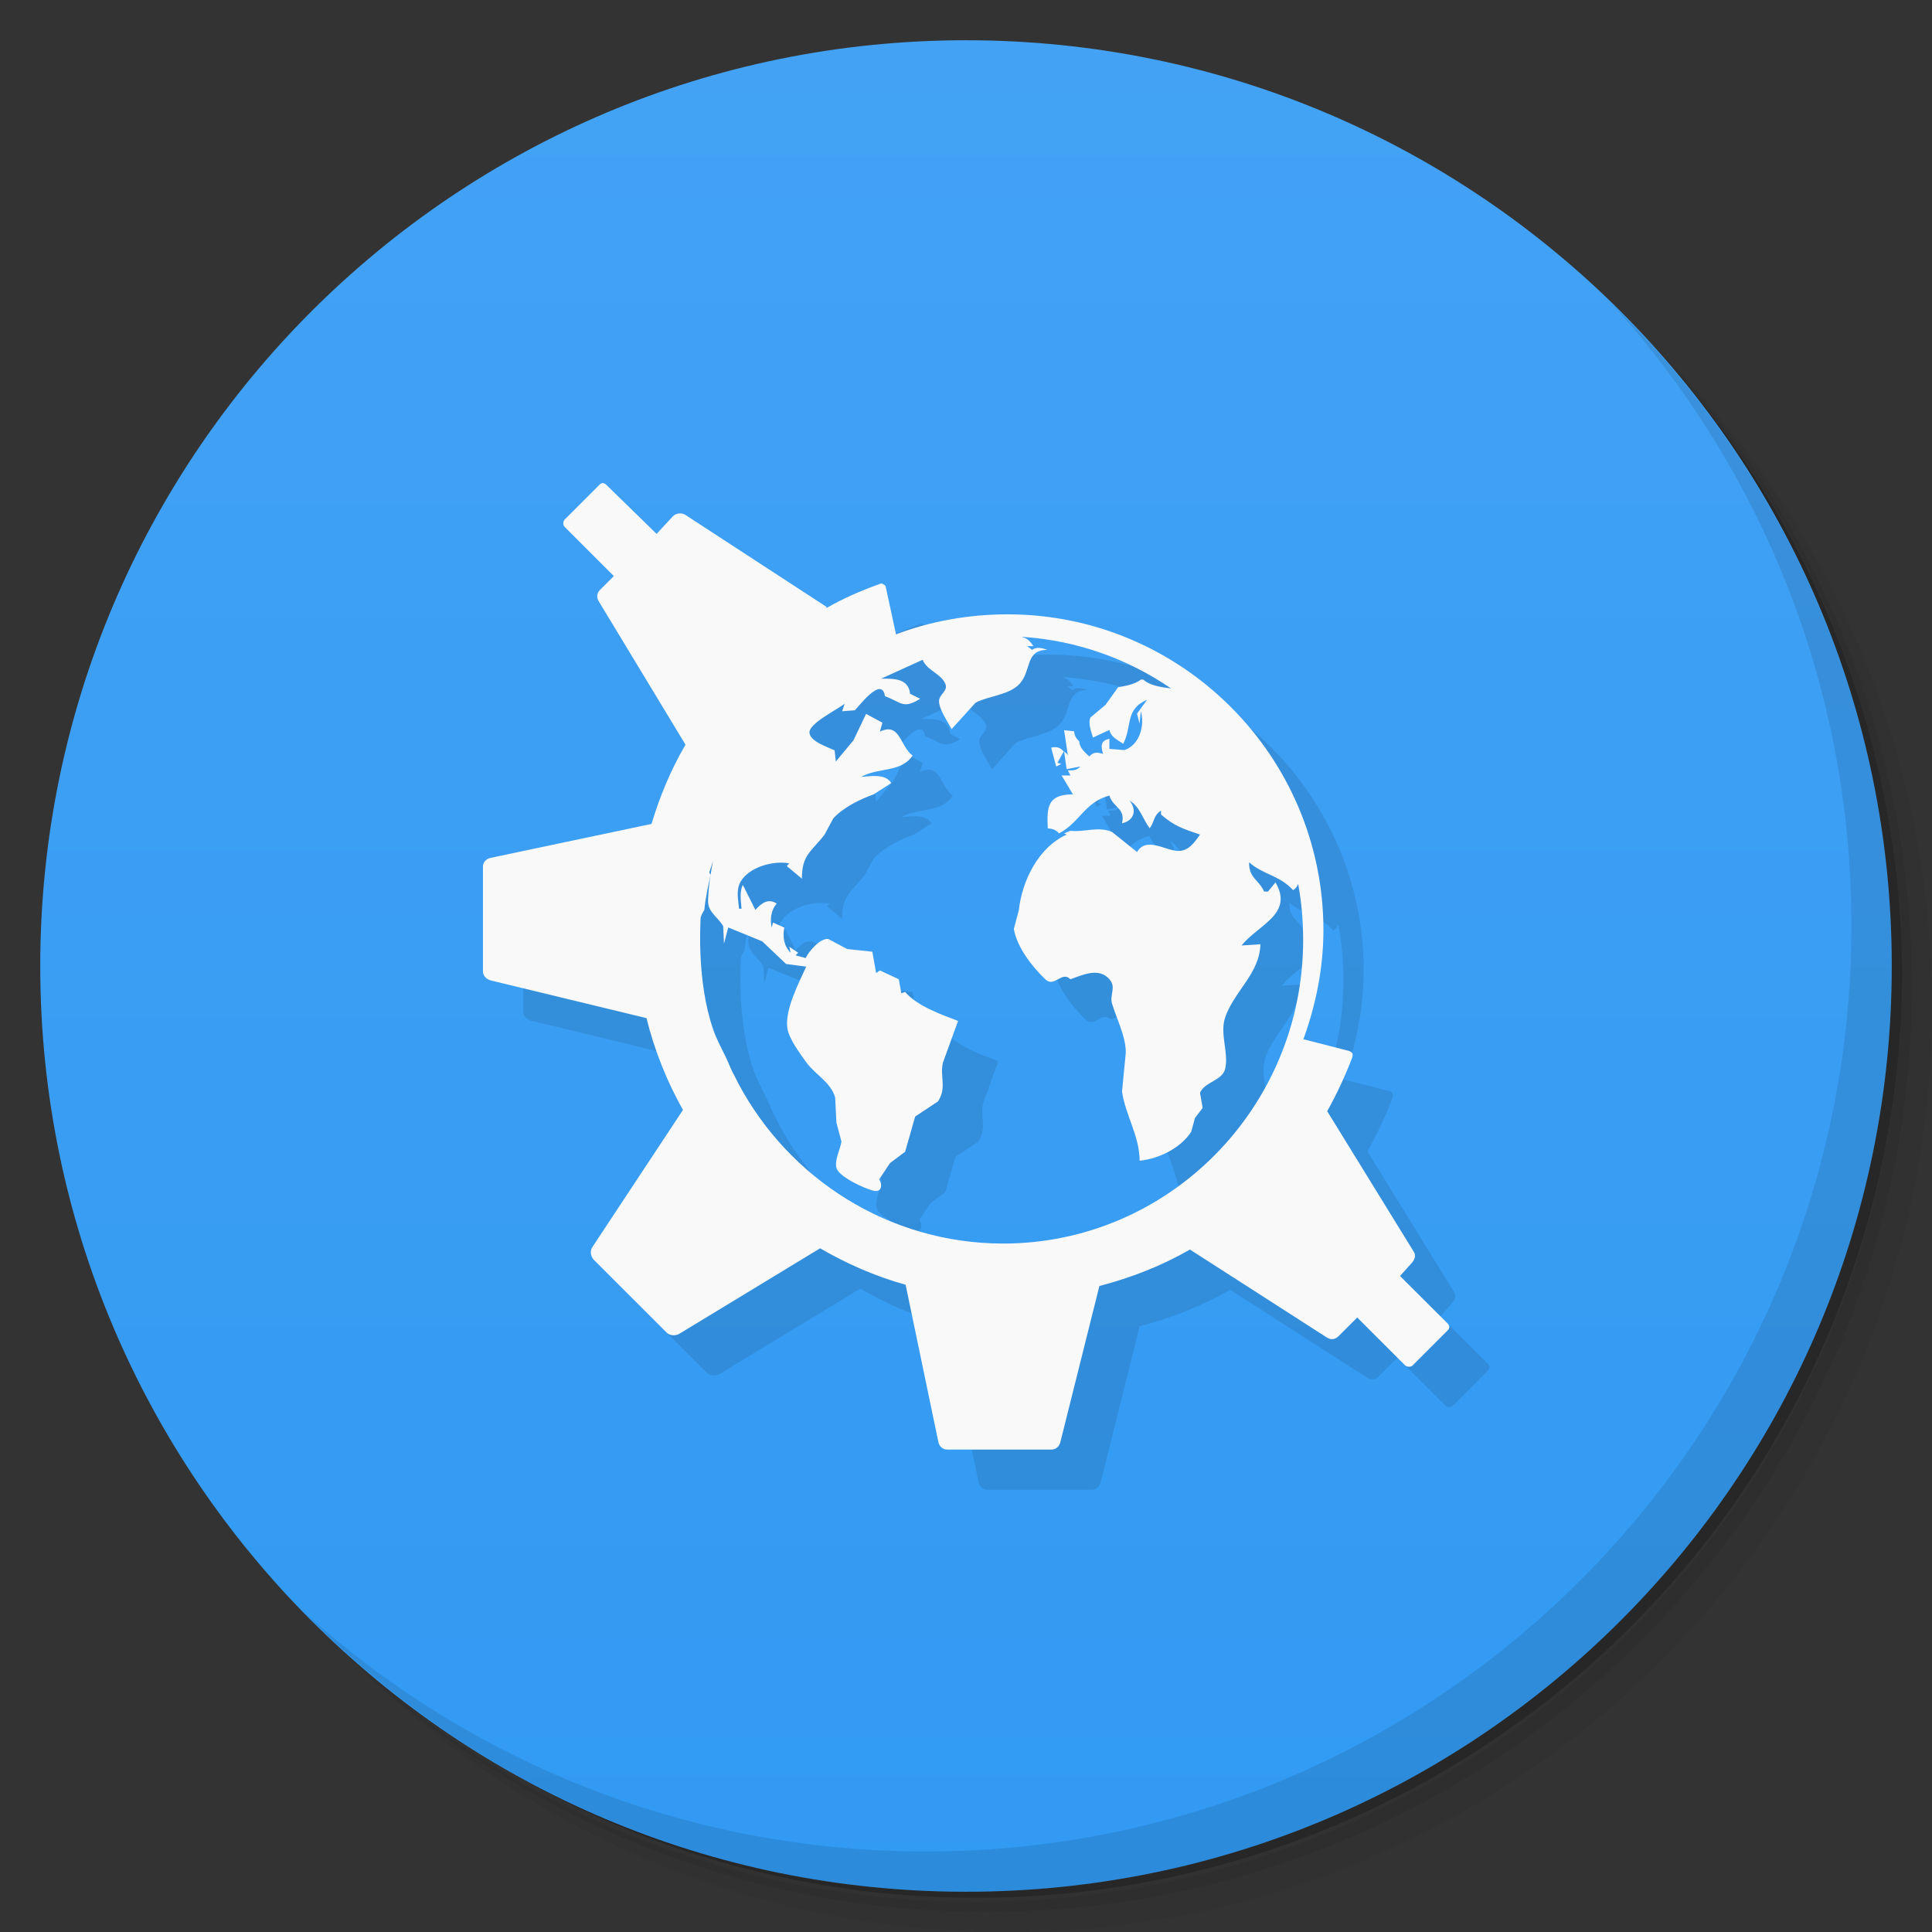 <svg viewBox="0 0 48 48"><rect x="0" y="0" width="48" height="48" fill="#333333" stroke="none"/><defs><linearGradient id="linearGradient3764" x1="1" x2="47" gradientUnits="userSpaceOnUse" gradientTransform="matrix(0,-1,1,0,-1.5e-6,48)"><stop stop-color="#319af3" stop-opacity="1"/><stop offset="1" stop-color="#43a2f4" stop-opacity="1"/></linearGradient><clipPath id="clipPath-186417480"><g transform="translate(0,-1004.362)"><path d="m -24 13 c 0 1.105 -0.672 2 -1.5 2 -0.828 0 -1.5 -0.895 -1.5 -2 0 -1.105 0.672 -2 1.5 -2 0.828 0 1.5 0.895 1.5 2 z" transform="matrix(15.333,0,0,11.5,415,878.862)" fill="#1890d0"/></g></clipPath><clipPath id="clipPath-198055696"><g transform="translate(0,-1004.362)"><path d="m -24 13 c 0 1.105 -0.672 2 -1.5 2 -0.828 0 -1.5 -0.895 -1.5 -2 0 -1.105 0.672 -2 1.5 -2 0.828 0 1.5 0.895 1.5 2 z" transform="matrix(15.333,0,0,11.5,415,878.862)" fill="#1890d0"/></g></clipPath></defs><g><path d="m 36.31 5 c 5.859 4.062 9.688 10.831 9.688 18.5 c 0 12.426 -10.07 22.5 -22.5 22.5 c -7.669 0 -14.438 -3.828 -18.5 -9.688 c 1.037 1.822 2.306 3.499 3.781 4.969 c 4.085 3.712 9.514 5.969 15.469 5.969 c 12.703 0 23 -10.298 23 -23 c 0 -5.954 -2.256 -11.384 -5.969 -15.469 c -1.469 -1.475 -3.147 -2.744 -4.969 -3.781 z m 4.969 3.781 c 3.854 4.113 6.219 9.637 6.219 15.719 c 0 12.703 -10.297 23 -23 23 c -6.081 0 -11.606 -2.364 -15.719 -6.219 c 4.16 4.144 9.883 6.719 16.219 6.719 c 12.703 0 23 -10.298 23 -23 c 0 -6.335 -2.575 -12.06 -6.719 -16.219 z" opacity="0.05"/><path d="m 41.28 8.781 c 3.712 4.085 5.969 9.514 5.969 15.469 c 0 12.703 -10.297 23 -23 23 c -5.954 0 -11.384 -2.256 -15.469 -5.969 c 4.113 3.854 9.637 6.219 15.719 6.219 c 12.703 0 23 -10.298 23 -23 c 0 -6.081 -2.364 -11.606 -6.219 -15.719 z" opacity="0.1"/><path d="m 31.25 2.375 c 8.615 3.154 14.75 11.417 14.75 21.13 c 0 12.426 -10.07 22.5 -22.5 22.5 c -9.708 0 -17.971 -6.135 -21.12 -14.75 a 23 23 0 0 0 44.875 -7 a 23 23 0 0 0 -16 -21.875 z" opacity="0.2"/></g><g><path d="m 24 1 c 12.703 0 23 10.297 23 23 c 0 12.703 -10.297 23 -23 23 -12.703 0 -23 -10.297 -23 -23 0 -12.703 10.297 -23 23 -23 z" fill="url(#linearGradient3764)" fill-opacity="1"/></g><g/><g><g clip-path="url(#clipPath-186417480)"><g transform="translate(1,1)"><g opacity="0.1"><!-- color: #43a2f4 --><g><path d="m 15 12 c -0.031 0 -0.07 0.008 -0.094 0.031 l -0.875 0.875 c -0.047 0.047 -0.047 0.141 0 0.188 l 1.219 1.219 l -0.344 0.344 c -0.078 0.078 -0.09 0.188 -0.031 0.281 l 2.156 3.563 c -0.363 0.621 -0.637 1.277 -0.844 1.969 l -4 0.844 c -0.109 0.023 -0.188 0.109 -0.188 0.219 l 0 2.605 c 0 0.102 0.082 0.188 0.188 0.219 l 3.875 0.938 c 0.199 0.805 0.508 1.574 0.906 2.281 l -2.25 3.406 c -0.063 0.09 -0.047 0.227 0.031 0.313 l 1.813 1.813 c 0.078 0.078 0.219 0.086 0.313 0.031 l 3.5 -2.125 c 0.66 0.383 1.371 0.695 2.125 0.906 l 0.813 3.906 c 0.023 0.109 0.109 0.188 0.219 0.188 l 2.594 0 c 0.109 0 0.195 -0.082 0.219 -0.188 l 0.969 -3.875 c 0.801 -0.211 1.543 -0.5 2.25 -0.906 l 3.406 2.188 c 0.094 0.059 0.203 0.047 0.281 -0.031 l 0.469 -0.469 l 1.188 1.188 c 0.047 0.047 0.148 0.047 0.191 0 l 0.875 -0.875 c 0.043 -0.047 0.043 -0.109 0 -0.156 l -1.191 -1.188 l 0.281 -0.313 c 0.078 -0.078 0.121 -0.191 0.066 -0.281 l -2.156 -3.5 c 0.234 -0.422 0.453 -0.883 0.625 -1.344 c 0.008 -0.031 0.012 -0.066 0 -0.094 c -0.016 -0.031 -0.063 -0.055 -0.094 -0.063 l -1.098 -0.281 c -0.004 -0.004 -0.023 0 -0.027 0 c 0.309 -0.848 0.5 -1.766 0.5 -2.719 c 0 -4.316 -3.516 -7.844 -7.848 -7.844 c -0.969 0 -1.918 0.172 -2.777 0.5 c 0.004 -0.023 0.004 -0.023 0 -0.031 l -0.25 -1.156 c -0.008 -0.035 -0.035 -0.047 -0.066 -0.063 c -0.027 -0.023 -0.059 -0.02 -0.094 0 c -0.457 0.164 -0.891 0.352 -1.313 0.594 c -0.004 -0.004 0.008 -0.031 0 -0.031 l -3.5 -2.281 c -0.094 -0.063 -0.23 -0.051 -0.313 0.031 l -0.406 0.438 l -1.25 -1.219 c -0.023 -0.023 -0.031 -0.031 -0.063 -0.031 m 10.406 3.809 c 1.359 0.09 2.625 0.551 3.688 1.281 c -0.258 -0.031 -0.531 -0.074 -0.688 -0.219 l -0.063 0 c -0.137 0.113 -0.387 0.16 -0.563 0.188 l -0.313 0.438 l -0.375 0.313 c -0.066 0.145 0.023 0.359 0.063 0.5 l 0.406 -0.188 c 0.055 0.195 0.199 0.238 0.344 0.344 c 0.23 -0.438 0.039 -0.859 0.594 -1.094 l -0.25 0.344 l 0.063 0.25 l 0.031 -0.313 c 0.102 0.352 -0.023 0.836 -0.406 0.969 l -0.375 -0.031 l 0 -0.25 c -0.223 0.047 -0.215 0.184 -0.156 0.375 c -0.148 -0.043 -0.234 -0.051 -0.344 0.063 c -0.121 -0.121 -0.234 -0.199 -0.25 -0.375 c -0.078 -0.074 -0.117 -0.141 -0.125 -0.25 l -0.25 -0.027 l 0.094 0.625 c -0.027 -0.055 -0.063 -0.063 -0.094 -0.098 l 0.063 0.441 l 0.344 -0.066 c -0.098 0.098 -0.176 0.098 -0.313 0.098 l 0.063 0.125 l -0.219 0 l 0.281 0.469 c -0.637 0.004 -0.648 0.316 -0.625 0.844 c 0.125 0.012 0.195 0.035 0.281 0.125 c 0.516 -0.27 0.637 -0.777 1.25 -0.938 c 0.098 0.309 0.406 0.313 0.313 0.688 c 0.301 -0.063 0.379 -0.332 0.188 -0.563 c 0.258 0.152 0.324 0.449 0.5 0.688 c 0.125 -0.164 0.086 -0.313 0.281 -0.438 l 0 0.094 c 0.332 0.293 0.551 0.355 0.969 0.5 c -0.141 0.203 -0.293 0.422 -0.563 0.406 c -0.328 -0.023 -0.773 -0.355 -1 0.027 l -0.625 -0.5 c -0.348 -0.145 -0.672 0.012 -1.031 -0.027 l -0.156 0.063 l 0.063 0.031 c -0.715 0.32 -1.113 1.172 -1.188 1.875 l -0.125 0.469 c 0.078 0.457 0.457 0.941 0.781 1.25 c 0.23 0.223 0.406 -0.219 0.625 0 c 0.289 -0.102 0.707 -0.305 0.969 0 c 0.176 0.199 0.004 0.379 0.063 0.598 c 0.105 0.363 0.344 0.813 0.344 1.223 l -0.094 0.969 c 0.086 0.594 0.434 1.098 0.438 1.719 c 0.48 -0.051 1.016 -0.309 1.281 -0.719 l 0.094 -0.344 l 0.191 -0.25 l -0.066 -0.375 c 0.113 -0.273 0.559 -0.301 0.625 -0.598 c 0.094 -0.398 -0.141 -0.863 0 -1.277 c 0.223 -0.648 0.859 -1.09 0.875 -1.816 l -0.469 0.031 c 0.422 -0.52 1.301 -0.781 0.844 -1.566 l -0.188 0.227 l -0.094 0 c -0.148 -0.316 -0.375 -0.328 -0.375 -0.727 c 0.367 0.316 0.746 0.316 1.094 0.691 c 0.066 -0.039 0.102 -0.086 0.125 -0.156 c 0.086 0.449 0.125 0.934 0.125 1.406 c -0.008 4.168 -3.355 7.539 -7.469 7.531 c -2.828 -0.008 -5.305 -1.613 -6.563 -3.977 c -0.031 -0.059 -0.063 -0.125 -0.094 -0.188 c -0.086 -0.145 -0.141 -0.309 -0.219 -0.469 c -0.109 -0.223 -0.23 -0.445 -0.313 -0.688 c -0.414 -1.191 -0.313 -2.641 -0.313 -2.75 c 0 -0.059 0.047 -0.137 0.094 -0.219 c 0.027 -0.297 0.094 -0.586 0.156 -0.875 c -0.016 -0.016 -0.031 -0.043 -0.031 -0.063 c 0 -0.012 0.059 -0.172 0.094 -0.281 c -0.027 0.113 -0.047 0.227 -0.063 0.344 c -0.035 0.207 -0.055 0.418 -0.063 0.625 c -0.02 0.305 0.246 0.426 0.375 0.656 l 0.02 0.438 l 0.105 -0.406 l 0.844 0.344 l 0.594 0.563 l 0.5 0.066 c -0.184 0.406 -0.535 1.074 -0.469 1.527 c 0.039 0.266 0.313 0.629 0.469 0.848 c 0.215 0.301 0.609 0.492 0.719 0.875 l 0.031 0.625 l 0.125 0.469 c -0.023 0.195 -0.219 0.535 -0.094 0.719 c 0.133 0.199 0.641 0.438 0.875 0.5 c 0.219 0.063 0.246 -0.141 0.156 -0.277 l 0.27 -0.406 l 0.375 -0.281 l 0.25 -0.875 l 0.566 -0.375 c 0.227 -0.34 0.039 -0.621 0.125 -0.969 l 0.375 -1.031 c -0.422 -0.16 -1.016 -0.371 -1.316 -0.719 l -0.094 0.031 l -0.063 -0.348 l -0.469 -0.219 l -0.094 0.066 l -0.094 -0.531 l -0.625 -0.066 l -0.469 -0.25 c -0.203 -0.027 -0.488 0.313 -0.563 0.473 l -0.25 -0.066 l 0.063 -0.066 l -0.219 -0.148 l 0.031 0.148 c -0.168 -0.172 -0.199 -0.391 -0.156 -0.625 l -0.281 -0.125 l -0.031 0.125 c -0.047 -0.188 -0.02 -0.445 0.125 -0.594 c -0.215 -0.145 -0.383 -0.008 -0.531 0.156 l -0.313 -0.625 c -0.086 0.191 -0.047 0.391 -0.031 0.594 l -0.063 0 c -0.016 -0.215 -0.078 -0.449 0.031 -0.656 c 0.207 -0.383 0.836 -0.547 1.219 -0.469 l -0.063 0.066 l 0.375 0.313 c 0 -0.598 0.23 -0.66 0.563 -1.094 l 0.219 -0.406 c 0.258 -0.277 0.656 -0.469 1 -0.594 l 0.438 -0.281 c -0.137 -0.238 -0.516 -0.172 -0.75 -0.152 c 0.422 -0.242 0.992 -0.102 1.281 -0.531 c -0.316 -0.23 -0.309 -0.84 -0.813 -0.594 l 0.063 -0.223 l -0.406 -0.219 l -0.313 0.656 l -0.438 0.527 l -0.031 -0.277 c -0.164 -0.078 -0.617 -0.223 -0.625 -0.441 c -0.012 -0.23 0.699 -0.574 0.875 -0.719 l -0.063 0.188 l 0.313 -0.023 c 0.063 -0.043 0.672 -0.883 0.75 -0.352 c 0.422 0.16 0.449 0.328 0.875 0.066 l -0.25 -0.125 c -0.043 -0.387 -0.398 -0.375 -0.719 -0.375 l 1.031 -0.469 c 0.113 0.273 0.449 0.336 0.563 0.594 c 0.082 0.18 -0.16 0.262 -0.156 0.441 c 0.008 0.211 0.215 0.5 0.313 0.688 l 0.594 -0.656 c 0.324 -0.172 0.836 -0.188 1.094 -0.469 c 0.301 -0.324 0.133 -0.844 0.688 -0.844 c -0.113 -0.047 -0.277 -0.082 -0.375 0 l -0.125 -0.094 l 0.156 0 c -0.078 -0.113 -0.145 -0.195 -0.281 -0.223 m 1.035 2.84 c -0.082 -0.086 -0.156 -0.129 -0.313 -0.094 l 0.125 0.469 l 0.125 -0.063 l -0.094 -0.031 m 0.156 -0.281" fill="#000" stroke="none" fill-rule="nonzero" fill-opacity="1"/></g></g></g></g></g><g><g clip-path="url(#clipPath-198055696)"><!-- color: #43a2f4 --><g><path d="m 15 12 c -0.031 0 -0.07 0.008 -0.094 0.031 l -0.875 0.875 c -0.047 0.047 -0.047 0.141 0 0.188 l 1.219 1.219 l -0.344 0.344 c -0.078 0.078 -0.09 0.188 -0.031 0.281 l 2.156 3.563 c -0.363 0.621 -0.637 1.277 -0.844 1.969 l -4 0.844 c -0.109 0.023 -0.188 0.109 -0.188 0.219 l 0 2.605 c 0 0.102 0.082 0.188 0.188 0.219 l 3.875 0.938 c 0.199 0.805 0.508 1.574 0.906 2.281 l -2.25 3.406 c -0.063 0.09 -0.047 0.227 0.031 0.313 l 1.813 1.813 c 0.078 0.078 0.219 0.086 0.313 0.031 l 3.5 -2.125 c 0.66 0.383 1.371 0.695 2.125 0.906 l 0.813 3.906 c 0.023 0.109 0.109 0.188 0.219 0.188 l 2.594 0 c 0.109 0 0.195 -0.082 0.219 -0.188 l 0.969 -3.875 c 0.801 -0.211 1.543 -0.5 2.25 -0.906 l 3.406 2.188 c 0.094 0.059 0.203 0.047 0.281 -0.031 l 0.469 -0.469 l 1.188 1.188 c 0.047 0.047 0.148 0.047 0.191 0 l 0.875 -0.875 c 0.043 -0.047 0.043 -0.109 0 -0.156 l -1.191 -1.188 l 0.281 -0.313 c 0.078 -0.078 0.121 -0.191 0.066 -0.281 l -2.156 -3.5 c 0.234 -0.422 0.453 -0.883 0.625 -1.344 c 0.008 -0.031 0.012 -0.066 0 -0.094 c -0.016 -0.031 -0.063 -0.055 -0.094 -0.063 l -1.098 -0.281 c -0.004 -0.004 -0.023 0 -0.027 0 c 0.309 -0.848 0.5 -1.766 0.5 -2.719 c 0 -4.316 -3.516 -7.844 -7.848 -7.844 c -0.969 0 -1.918 0.172 -2.777 0.5 c 0.004 -0.023 0.004 -0.023 0 -0.031 l -0.25 -1.156 c -0.008 -0.035 -0.035 -0.047 -0.066 -0.063 c -0.027 -0.023 -0.059 -0.02 -0.094 0 c -0.457 0.164 -0.891 0.352 -1.313 0.594 c -0.004 -0.004 0.008 -0.031 0 -0.031 l -3.5 -2.281 c -0.094 -0.063 -0.23 -0.051 -0.313 0.031 l -0.406 0.438 l -1.25 -1.219 c -0.023 -0.023 -0.031 -0.031 -0.063 -0.031 m 10.406 3.809 c 1.359 0.09 2.625 0.551 3.688 1.281 c -0.258 -0.031 -0.531 -0.074 -0.688 -0.219 l -0.063 0 c -0.137 0.113 -0.387 0.16 -0.563 0.188 l -0.313 0.438 l -0.375 0.313 c -0.066 0.145 0.023 0.359 0.063 0.5 l 0.406 -0.188 c 0.055 0.195 0.199 0.238 0.344 0.344 c 0.23 -0.438 0.039 -0.859 0.594 -1.094 l -0.25 0.344 l 0.063 0.25 l 0.031 -0.313 c 0.102 0.352 -0.023 0.836 -0.406 0.969 l -0.375 -0.031 l 0 -0.25 c -0.223 0.047 -0.215 0.184 -0.156 0.375 c -0.148 -0.043 -0.234 -0.051 -0.344 0.063 c -0.121 -0.121 -0.234 -0.199 -0.25 -0.375 c -0.078 -0.074 -0.117 -0.141 -0.125 -0.25 l -0.25 -0.027 l 0.094 0.625 c -0.027 -0.055 -0.063 -0.063 -0.094 -0.098 l 0.063 0.441 l 0.344 -0.066 c -0.098 0.098 -0.176 0.098 -0.313 0.098 l 0.063 0.125 l -0.219 0 l 0.281 0.469 c -0.637 0.004 -0.648 0.316 -0.625 0.844 c 0.125 0.012 0.195 0.035 0.281 0.125 c 0.516 -0.27 0.637 -0.777 1.25 -0.938 c 0.098 0.309 0.406 0.313 0.313 0.688 c 0.301 -0.063 0.379 -0.332 0.188 -0.563 c 0.258 0.152 0.324 0.449 0.5 0.688 c 0.125 -0.164 0.086 -0.313 0.281 -0.438 l 0 0.094 c 0.332 0.293 0.551 0.355 0.969 0.5 c -0.141 0.203 -0.293 0.422 -0.563 0.406 c -0.328 -0.023 -0.773 -0.355 -1 0.027 l -0.625 -0.5 c -0.348 -0.145 -0.672 0.012 -1.031 -0.027 l -0.156 0.063 l 0.063 0.031 c -0.715 0.32 -1.113 1.172 -1.188 1.875 l -0.125 0.469 c 0.078 0.457 0.457 0.941 0.781 1.25 c 0.23 0.223 0.406 -0.219 0.625 0 c 0.289 -0.102 0.707 -0.305 0.969 0 c 0.176 0.199 0.004 0.379 0.063 0.598 c 0.105 0.363 0.344 0.813 0.344 1.223 l -0.094 0.969 c 0.086 0.594 0.434 1.098 0.438 1.719 c 0.48 -0.051 1.016 -0.309 1.281 -0.719 l 0.094 -0.344 l 0.191 -0.25 l -0.066 -0.375 c 0.113 -0.273 0.559 -0.301 0.625 -0.598 c 0.094 -0.398 -0.141 -0.863 0 -1.277 c 0.223 -0.648 0.859 -1.09 0.875 -1.816 l -0.469 0.031 c 0.422 -0.52 1.301 -0.781 0.844 -1.566 l -0.188 0.227 l -0.094 0 c -0.148 -0.316 -0.375 -0.328 -0.375 -0.727 c 0.367 0.316 0.746 0.316 1.094 0.691 c 0.066 -0.039 0.102 -0.086 0.125 -0.156 c 0.086 0.449 0.125 0.934 0.125 1.406 c -0.008 4.168 -3.355 7.539 -7.469 7.531 c -2.828 -0.008 -5.305 -1.613 -6.563 -3.977 c -0.031 -0.059 -0.063 -0.125 -0.094 -0.188 c -0.086 -0.145 -0.141 -0.309 -0.219 -0.469 c -0.109 -0.223 -0.23 -0.445 -0.313 -0.688 c -0.414 -1.191 -0.313 -2.641 -0.313 -2.75 c 0 -0.059 0.047 -0.137 0.094 -0.219 c 0.027 -0.297 0.094 -0.586 0.156 -0.875 c -0.016 -0.016 -0.031 -0.043 -0.031 -0.063 c 0 -0.012 0.059 -0.172 0.094 -0.281 c -0.027 0.113 -0.047 0.227 -0.063 0.344 c -0.035 0.207 -0.055 0.418 -0.063 0.625 c -0.02 0.305 0.246 0.426 0.375 0.656 l 0.02 0.438 l 0.105 -0.406 l 0.844 0.344 l 0.594 0.563 l 0.5 0.066 c -0.184 0.406 -0.535 1.074 -0.469 1.527 c 0.039 0.266 0.313 0.629 0.469 0.848 c 0.215 0.301 0.609 0.492 0.719 0.875 l 0.031 0.625 l 0.125 0.469 c -0.023 0.195 -0.219 0.535 -0.094 0.719 c 0.133 0.199 0.641 0.438 0.875 0.5 c 0.219 0.063 0.246 -0.141 0.156 -0.277 l 0.27 -0.406 l 0.375 -0.281 l 0.25 -0.875 l 0.566 -0.375 c 0.227 -0.34 0.039 -0.621 0.125 -0.969 l 0.375 -1.031 c -0.422 -0.16 -1.016 -0.371 -1.316 -0.719 l -0.094 0.031 l -0.063 -0.348 l -0.469 -0.219 l -0.094 0.066 l -0.094 -0.531 l -0.625 -0.066 l -0.469 -0.25 c -0.203 -0.027 -0.488 0.313 -0.563 0.473 l -0.25 -0.066 l 0.063 -0.066 l -0.219 -0.148 l 0.031 0.148 c -0.168 -0.172 -0.199 -0.391 -0.156 -0.625 l -0.281 -0.125 l -0.031 0.125 c -0.047 -0.188 -0.02 -0.445 0.125 -0.594 c -0.215 -0.145 -0.383 -0.008 -0.531 0.156 l -0.313 -0.625 c -0.086 0.191 -0.047 0.391 -0.031 0.594 l -0.063 0 c -0.016 -0.215 -0.078 -0.449 0.031 -0.656 c 0.207 -0.383 0.836 -0.547 1.219 -0.469 l -0.063 0.066 l 0.375 0.313 c 0 -0.598 0.23 -0.66 0.563 -1.094 l 0.219 -0.406 c 0.258 -0.277 0.656 -0.469 1 -0.594 l 0.438 -0.281 c -0.137 -0.238 -0.516 -0.172 -0.75 -0.152 c 0.422 -0.242 0.992 -0.102 1.281 -0.531 c -0.316 -0.23 -0.309 -0.84 -0.813 -0.594 l 0.063 -0.223 l -0.406 -0.219 l -0.313 0.656 l -0.438 0.527 l -0.031 -0.277 c -0.164 -0.078 -0.617 -0.223 -0.625 -0.441 c -0.012 -0.23 0.699 -0.574 0.875 -0.719 l -0.063 0.188 l 0.313 -0.023 c 0.063 -0.043 0.672 -0.883 0.75 -0.352 c 0.422 0.16 0.449 0.328 0.875 0.066 l -0.25 -0.125 c -0.043 -0.387 -0.398 -0.375 -0.719 -0.375 l 1.031 -0.469 c 0.113 0.273 0.449 0.336 0.563 0.594 c 0.082 0.18 -0.16 0.262 -0.156 0.441 c 0.008 0.211 0.215 0.5 0.313 0.688 l 0.594 -0.656 c 0.324 -0.172 0.836 -0.188 1.094 -0.469 c 0.301 -0.324 0.133 -0.844 0.688 -0.844 c -0.113 -0.047 -0.277 -0.082 -0.375 0 l -0.125 -0.094 l 0.156 0 c -0.078 -0.113 -0.145 -0.195 -0.281 -0.223 m 1.035 2.84 c -0.082 -0.086 -0.156 -0.129 -0.313 -0.094 l 0.125 0.469 l 0.125 -0.063 l -0.094 -0.031 m 0.156 -0.281" fill="#f9f9f9" stroke="none" fill-rule="nonzero" fill-opacity="1"/></g></g></g><g><path d="m 40.03 7.531 c 3.712 4.084 5.969 9.514 5.969 15.469 0 12.703 -10.297 23 -23 23 c -5.954 0 -11.384 -2.256 -15.469 -5.969 4.178 4.291 10.01 6.969 16.469 6.969 c 12.703 0 23 -10.298 23 -23 0 -6.462 -2.677 -12.291 -6.969 -16.469 z" opacity="0.1"/></g></svg>